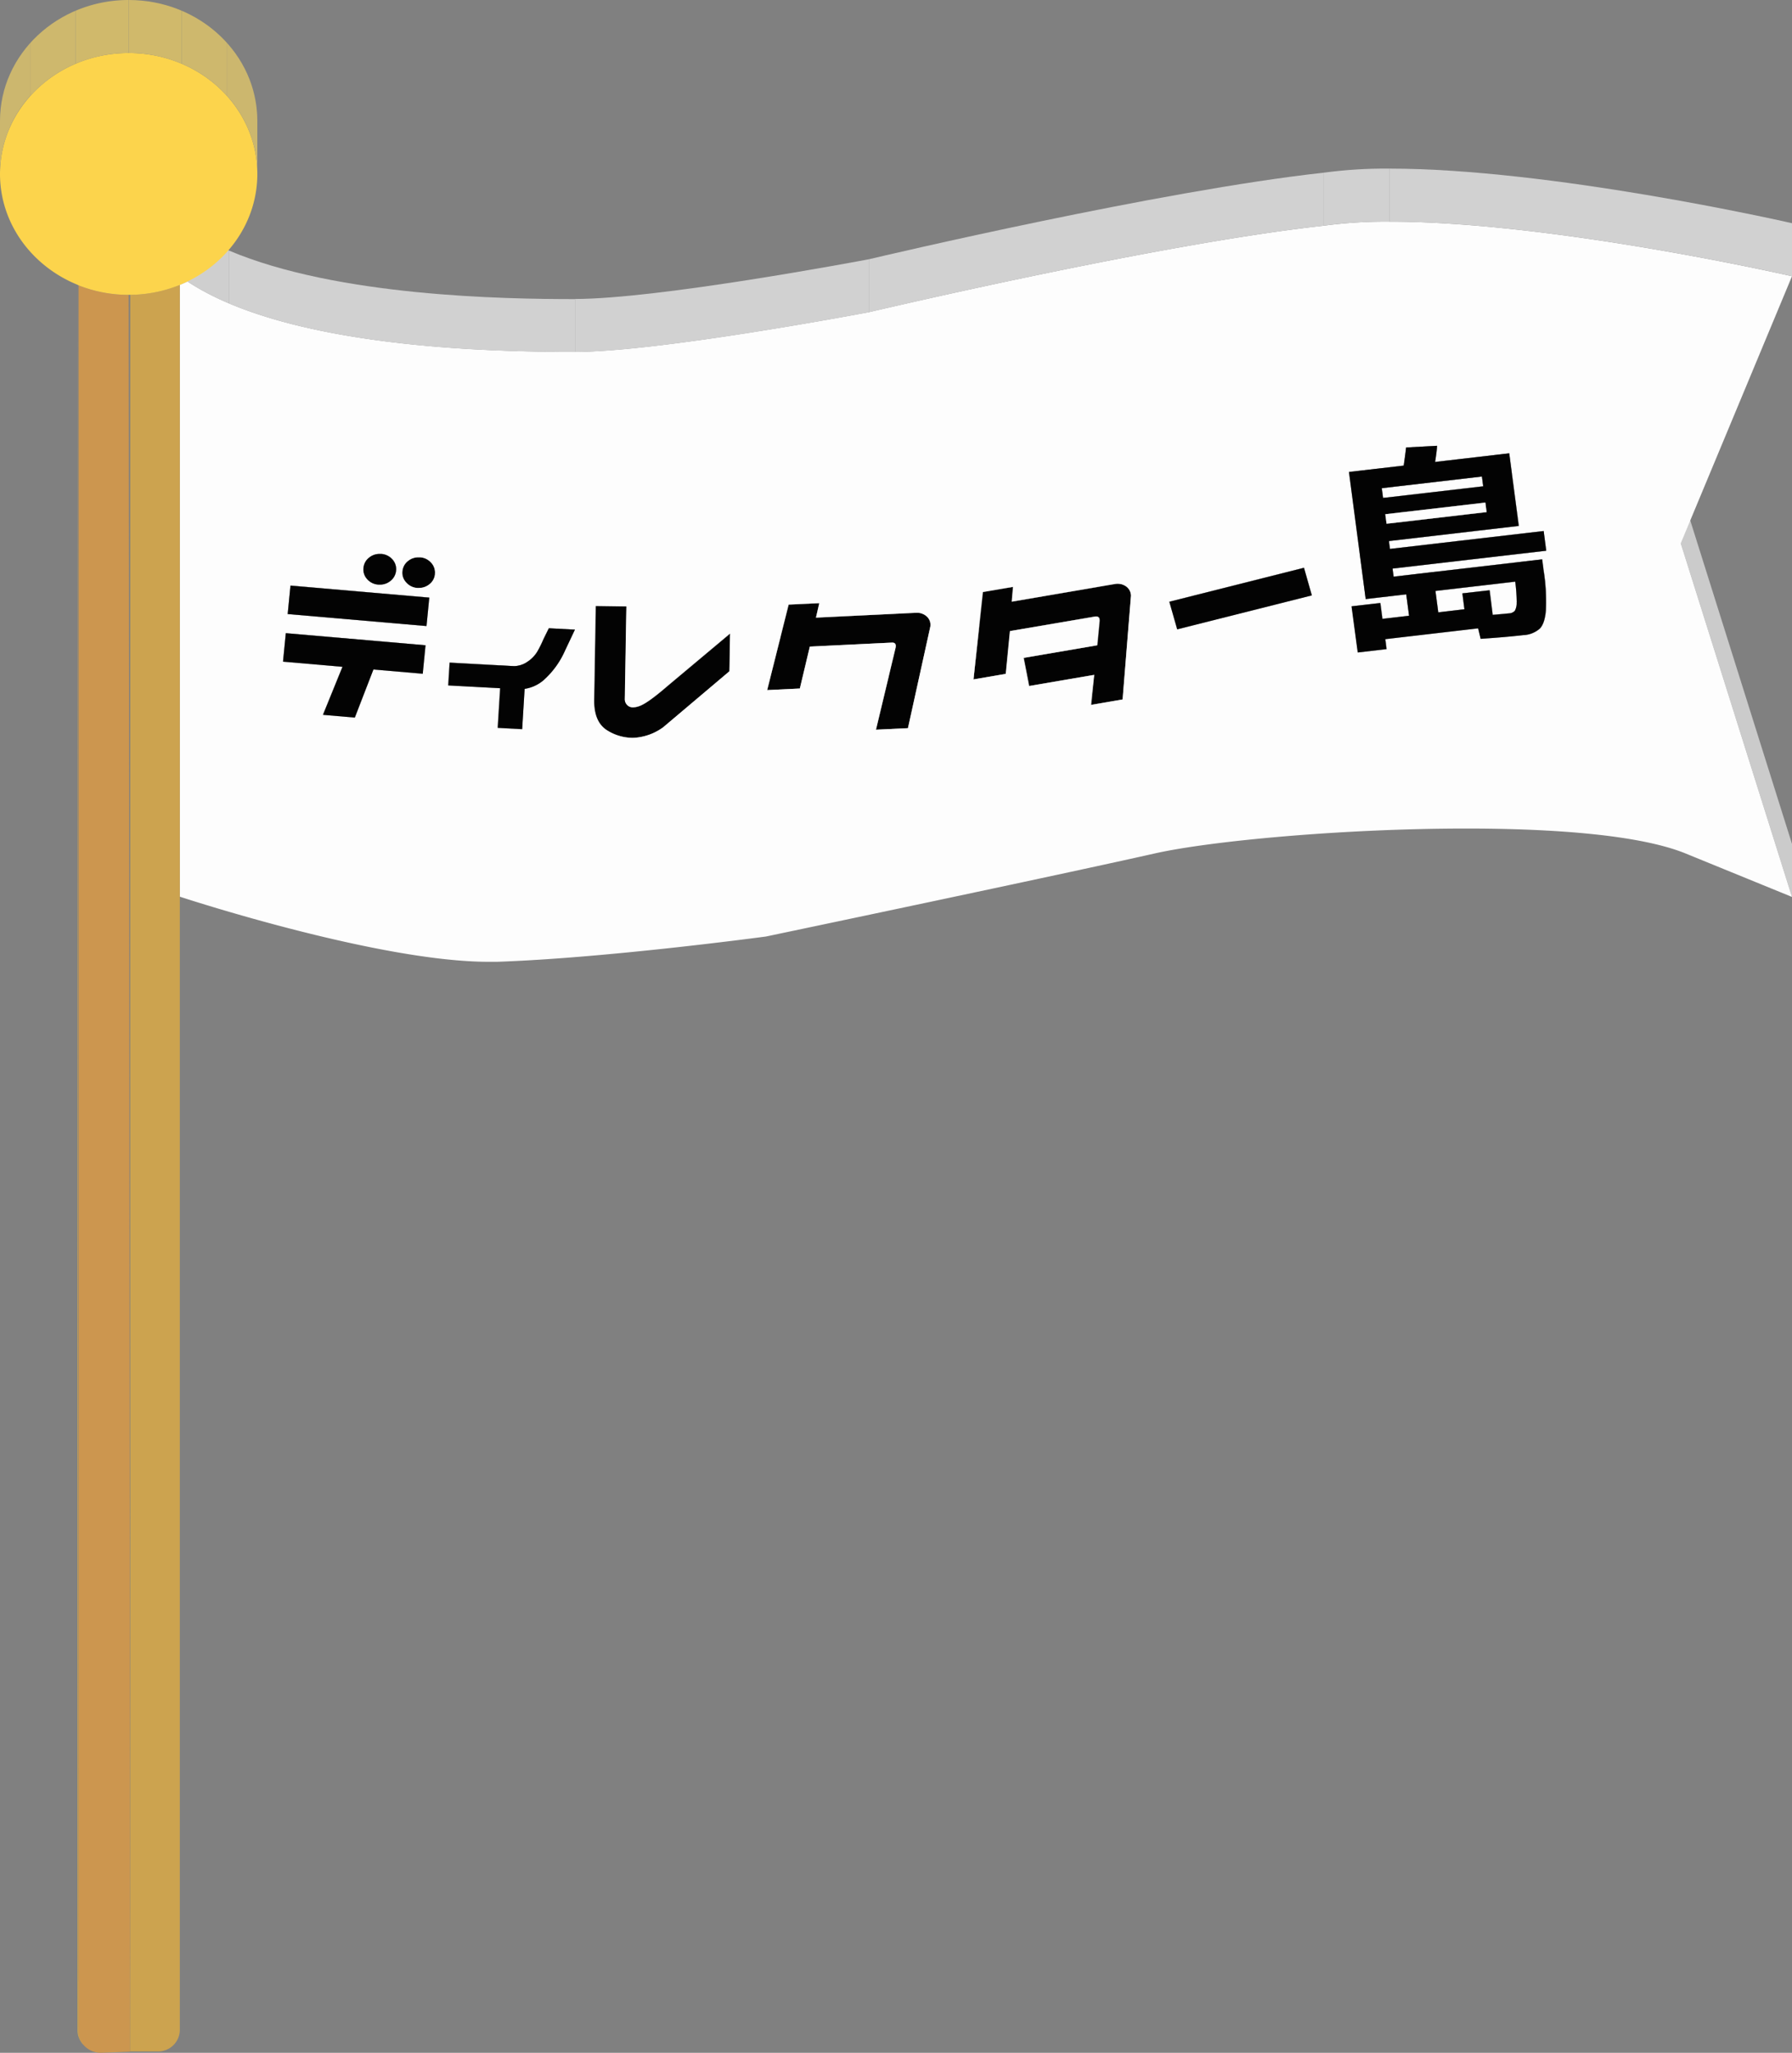 <svg xmlns="http://www.w3.org/2000/svg" xmlns:xlink="http://www.w3.org/1999/xlink" viewBox="0 0 578 662.09"><rect x="0" y="0" width="578" height="662.09" fill="#808080" stroke="none"/><defs><style>.cls-1{fill:none;}.cls-2{isolation:isolate;}.cls-3{clip-path:url(#clip-path);}.cls-4{fill:#b39d70;}.cls-5{fill:#d5d5d5;}.cls-6{clip-path:url(#clip-path-2);}.cls-7{fill:#cdcdcd;}.cls-8{fill:#cfcfcf;}.cls-9{fill:#d1d1d1;}.cls-10{clip-path:url(#clip-path-3);}.cls-11{fill:#484848;}.cls-12{clip-path:url(#clip-path-4);}.cls-13{fill:#454545;}.cls-14{clip-path:url(#clip-path-5);}.cls-15{fill:#cbcbcb;}.cls-16{fill:#4b4b4b;}.cls-17{clip-path:url(#clip-path-6);}.cls-18{fill:#424242;}.cls-19{fill:#ccc;}.cls-20{fill:#494949;}.cls-21{fill:#3c3c3c;}.cls-22{clip-path:url(#clip-path-7);}.cls-23{fill:#4a4a4a;}.cls-24{clip-path:url(#clip-path-8);}.cls-25{fill:#3d3d3d;}.cls-26{clip-path:url(#clip-path-9);}.cls-27{clip-path:url(#clip-path-10);}.cls-28{clip-path:url(#clip-path-11);}.cls-29{clip-path:url(#clip-path-12);}.cls-30{clip-path:url(#clip-path-13);}.cls-31{clip-path:url(#clip-path-14);}.cls-32{clip-path:url(#clip-path-15);}.cls-33{clip-path:url(#clip-path-16);}.cls-34{clip-path:url(#clip-path-17);}.cls-35{fill:#030303;}.cls-36{clip-path:url(#clip-path-18);}.cls-37{clip-path:url(#clip-path-19);}.cls-38{clip-path:url(#clip-path-20);}.cls-39{fill:#d4d4d4;}.cls-40{clip-path:url(#clip-path-21);}.cls-41{clip-path:url(#clip-path-22);}.cls-42{clip-path:url(#clip-path-23);}.cls-43{clip-path:url(#clip-path-24);}.cls-44{fill:#fdfdfd;}.cls-45{clip-path:url(#clip-path-25);}.cls-46{clip-path:url(#clip-path-26);}.cls-47{clip-path:url(#clip-path-27);}.cls-48{clip-path:url(#clip-path-28);}.cls-49{clip-path:url(#clip-path-29);}.cls-50{clip-path:url(#clip-path-30);}.cls-51{clip-path:url(#clip-path-31);}.cls-52{clip-path:url(#clip-path-32);}.cls-53{clip-path:url(#clip-path-33);}.cls-54{clip-path:url(#clip-path-34);}.cls-55{clip-path:url(#clip-path-35);}.cls-56{fill:#b29671;}.cls-57{fill:#cc964f;}.cls-58{clip-path:url(#clip-path-36);}.cls-59{fill:#b5966d;}.cls-60{clip-path:url(#clip-path-37);}.cls-61{fill:#b59d6d;}.cls-62{fill:#cca34f;}.cls-63{fill:#b29d71;}.cls-64{clip-path:url(#clip-path-38);}.cls-65{clip-path:url(#clip-path-39);}.cls-66{clip-path:url(#clip-path-40);}.cls-67{clip-path:url(#clip-path-41);}.cls-68{clip-path:url(#clip-path-42);}.cls-69{fill:#fcd44c;}.cls-70{clip-path:url(#clip-path-43);}.cls-71{fill:#d0b96b;}.cls-72{fill:#ceb86d;}.cls-73{fill:#ccb76e;}.cls-74{clip-path:url(#clip-path-44);}</style><clipPath id="clip-path" transform="translate(0 -12.15)"><path class="cls-1" d="M25.33,650.33a6.54,6.54,0,0,0,1.6,4.27v17.1a6.54,6.54,0,0,1-1.6-4.27v-17.1Z"/></clipPath><clipPath id="clip-path-2" transform="translate(0 -12.15)"><path class="cls-1" d="M205.61,232.92a17.73,17.73,0,0,0,8.4-3.34v17.1a17.63,17.63,0,0,1-8.4,3.34,13.38,13.38,0,0,1-1.67.11,15.52,15.52,0,0,1-7.67-2.18q-4.61-2.58-4.6-9.71v-17.1q0,7.13,4.6,9.71a15.52,15.52,0,0,0,7.67,2.18A13.38,13.38,0,0,0,205.61,232.92Z"/></clipPath><clipPath id="clip-path-3" transform="translate(0 -12.15)"><path class="cls-1" d="M191.67,238.24v-17.1c0-.12,0-.24,0-.37v17.1C191.68,238,191.67,238.12,191.67,238.24Z"/></clipPath><clipPath id="clip-path-4" transform="translate(0 -12.15)"><path class="cls-1" d="M201.58,237.74v-17.1a2.67,2.67,0,0,0,.84,1.87v17.1A2.67,2.67,0,0,1,201.58,237.74Z"/></clipPath><clipPath id="clip-path-5" transform="translate(0 -12.15)"><path class="cls-1" d="M201.58,237.74v0Z"/></clipPath><clipPath id="clip-path-6" transform="translate(0 -12.15)"><path class="cls-1" d="M202.42,239.61v-17.1a2.52,2.52,0,0,0,1.84.68,6.3,6.3,0,0,0,2-.41c1.77-.61,4.75-2.74,9-6.4v17.1c-4.23,3.66-7.21,5.79-9,6.41a6.53,6.53,0,0,1-2,.4A2.52,2.52,0,0,1,202.42,239.61Z"/></clipPath><clipPath id="clip-path-7" transform="translate(0 -12.15)"><path class="cls-1" d="M169.18,234.34v-17.1a12.16,12.16,0,0,0,6-2.71,27.65,27.65,0,0,0,6.87-9.28v17.1a27.65,27.65,0,0,1-6.87,9.28A12.16,12.16,0,0,1,169.18,234.34Z"/></clipPath><clipPath id="clip-path-8" transform="translate(0 -12.15)"><path class="cls-1" d="M288.94,203.39v17.1a3.36,3.36,0,0,1-.07.59V204A3.36,3.36,0,0,0,288.94,203.39Z"/></clipPath><clipPath id="clip-path-9" transform="translate(0 -12.15)"><path class="cls-1" d="M288.94,203.39v17.1c0-.72-.4-1.08-1.19-1.08v-17.1C288.54,202.31,288.94,202.67,288.94,203.39Z"/></clipPath><clipPath id="clip-path-10" transform="translate(0 -12.15)"><path class="cls-1" d="M165.81,227v-17.1a7.77,7.77,0,0,0,4.28-1.39,10.26,10.26,0,0,0,3.16-3.21,34.6,34.6,0,0,0,2-4v17.1a35.6,35.6,0,0,1-2,4,10.34,10.34,0,0,1-3.16,3.2A7.77,7.77,0,0,1,165.81,227Z"/></clipPath><clipPath id="clip-path-11" transform="translate(0 -12.15)"><path class="cls-1" d="M300.12,196.55v17.1a3.39,3.39,0,0,1,0,.55V197.1A3.48,3.48,0,0,0,300.12,196.55Z"/></clipPath><clipPath id="clip-path-12" transform="translate(0 -12.15)"><path class="cls-1" d="M354.63,195.15v17.1a2.18,2.18,0,0,1,0,.25V195.4A2.18,2.18,0,0,0,354.63,195.15Z"/></clipPath><clipPath id="clip-path-13" transform="translate(0 -12.15)"><path class="cls-1" d="M353.3,193.87V211h0v-17.1Z"/></clipPath><clipPath id="clip-path-14" transform="translate(0 -12.15)"><path class="cls-1" d="M353.54,193.86V211l-.24,0V193.87Z"/></clipPath><clipPath id="clip-path-15" transform="translate(0 -12.15)"><path class="cls-1" d="M353.54,193.86c.73,0,1.09.43,1.09,1.29v17.1c0-.86-.36-1.29-1.09-1.29h0v-17.1Z"/></clipPath><clipPath id="clip-path-16" transform="translate(0 -12.15)"><path class="cls-1" d="M300.12,196.55v17.1a3.73,3.73,0,0,0-1.24-2.7v-17.1A3.73,3.73,0,0,1,300.12,196.55Z"/></clipPath><clipPath id="clip-path-17" transform="translate(0 -12.15)"><path class="cls-1" d="M295.44,209.8V192.7h.27a4.6,4.6,0,0,1,3.17,1.15V211a4.6,4.6,0,0,0-3.17-1.15Z"/></clipPath><clipPath id="clip-path-18" transform="translate(0 -12.15)"><path class="cls-1" d="M498.7,189.54v17.1c0,.84,0,1.61-.09,2.29-.23,2.89-.89,4.89-2,6a8.57,8.57,0,0,1-5.25,2.07c-3.69.43-8.28.83-13.8,1.2V201.07c5.52-.36,10.11-.76,13.8-1.19a8.57,8.57,0,0,0,5.25-2.07c1.09-1.09,1.75-3.09,2-6C498.67,191.14,498.7,190.38,498.7,189.54Z"/></clipPath><clipPath id="clip-path-19" transform="translate(0 -12.15)"><path class="cls-1" d="M481.5,210.44v-17.1l5.26-.48a2.74,2.74,0,0,0,1.85-.8,5,5,0,0,0,.6-2.74v17.1a5,5,0,0,1-.6,2.74,2.74,2.74,0,0,1-1.85.8C486.27,210,484.52,210.18,481.5,210.44Z"/></clipPath><clipPath id="clip-path-20" transform="translate(0 -12.15)"><path class="cls-1" d="M489.21,188.92v0Z"/></clipPath><clipPath id="clip-path-21" transform="translate(0 -12.15)"><path class="cls-1" d="M363.16,201.24v-17.1a3.69,3.69,0,0,1,1.64,3.08v17.1A3.69,3.69,0,0,0,363.16,201.24Z"/></clipPath><clipPath id="clip-path-22" transform="translate(0 -12.15)"><path class="cls-1" d="M359.6,200.53V183.42a6.43,6.43,0,0,1,1-.08v17.1A5.36,5.36,0,0,0,359.6,200.53Z"/></clipPath><clipPath id="clip-path-23" transform="translate(0 -12.15)"><path class="cls-1" d="M360.56,200.44v-17.1a4.54,4.54,0,0,1,2.6.8v17.1A4.54,4.54,0,0,0,360.56,200.44Z"/></clipPath><clipPath id="clip-path-24" transform="translate(0 -12.15)"><path class="cls-1" d="M489.21,188.91V206a59.66,59.66,0,0,0-.48-6.26v-17.1A59.66,59.66,0,0,1,489.21,188.91Z"/></clipPath><clipPath id="clip-path-25" transform="translate(0 -12.15)"><path class="cls-1" d="M138.45,183.58a4.69,4.69,0,0,0,1.87-3.36v17.1a4.69,4.69,0,0,1-1.87,3.36,5.3,5.3,0,0,1-3.34,1.14,4.61,4.61,0,0,1-.52,0A5.16,5.16,0,0,1,131,200a4.56,4.56,0,0,1-1.22-3.11v-17.1a4.56,4.56,0,0,0,1.22,3.11,5.2,5.2,0,0,0,3.58,1.77,4.61,4.61,0,0,0,.52,0A5.3,5.3,0,0,0,138.45,183.58Z"/></clipPath><clipPath id="clip-path-26" transform="translate(0 -12.15)"><path class="cls-1" d="M140.32,180.22a4.67,4.67,0,0,0,0-.52v17.11a4.49,4.49,0,0,1,0,.51Z"/></clipPath><clipPath id="clip-path-27" transform="translate(0 -12.15)"><path class="cls-1" d="M498.7,189.54v17.1a85.15,85.15,0,0,0-.86-10.59V179A85,85,0,0,1,498.7,189.54Z"/></clipPath><clipPath id="clip-path-28" transform="translate(0 -12.15)"><path class="cls-1" d="M125.91,182.49a4.72,4.72,0,0,0,1.87-3.36v17.1a4.72,4.72,0,0,1-1.87,3.36,5.27,5.27,0,0,1-3.32,1.15l-.55,0a5.23,5.23,0,0,1-3.58-1.76,4.55,4.55,0,0,1-1.21-3.11v-17.1a4.55,4.55,0,0,0,1.21,3.11,5.23,5.23,0,0,0,3.58,1.76,5.15,5.15,0,0,0,.55,0A5.26,5.26,0,0,0,125.91,182.49Z"/></clipPath><clipPath id="clip-path-29" transform="translate(0 -12.15)"><path class="cls-1" d="M127.78,179.13c0-.18,0-.35,0-.52v17.1c0,.17,0,.34,0,.52v-17.1Z"/></clipPath><clipPath id="clip-path-30" transform="translate(0 -12.15)"><path class="cls-1" d="M140.35,179.7v17.11a4.6,4.6,0,0,0-1.22-3.12v-17.1A4.58,4.58,0,0,1,140.35,179.7Z"/></clipPath><clipPath id="clip-path-31" transform="translate(0 -12.15)"><path class="cls-1" d="M129.79,196.92v-17.1a4.36,4.36,0,0,1,0-.51,4.69,4.69,0,0,1,1.87-3.36,5.26,5.26,0,0,1,3.32-1.14l.54,0a5.14,5.14,0,0,1,3.58,1.76v17.1a5.14,5.14,0,0,0-3.58-1.76l-.54,0a5.26,5.26,0,0,0-3.32,1.14,4.69,4.69,0,0,0-1.87,3.36A4.36,4.36,0,0,0,129.79,196.92Z"/></clipPath><clipPath id="clip-path-32" transform="translate(0 -12.15)"><path class="cls-1" d="M117.25,195.84v-17.1c0-.17,0-.34,0-.52a4.7,4.7,0,0,1,1.88-3.36,5.22,5.22,0,0,1,3.31-1.14,5.15,5.15,0,0,1,.55,0,5.25,5.25,0,0,1,3.58,1.76,4.57,4.57,0,0,1,1.21,3.11v17.1a4.57,4.57,0,0,0-1.21-3.11,5.25,5.25,0,0,0-3.58-1.76l-.55,0a5.22,5.22,0,0,0-3.31,1.14,4.7,4.7,0,0,0-1.88,3.36C117.26,195.5,117.25,195.67,117.25,195.84Z"/></clipPath><clipPath id="clip-path-33" transform="translate(0 -12.15)"><path class="cls-1" d="M452.8,162.32V145.21c.31-2.11.57-4.05.78-5.84v17.1C453.37,158.26,453.11,160.2,452.8,162.32Z"/></clipPath><clipPath id="clip-path-34" transform="translate(0 -12.15)"><path class="cls-1" d="M462.9,161.14V144c.35-2.21.57-3.95.65-5.21v17.1C463.47,157.19,463.25,158.93,462.9,161.14Z"/></clipPath><clipPath id="clip-path-35" transform="translate(0 -12.15)"><path class="cls-1" d="M185.46,125.68v-17.1c26.77,0,91.38-12.17,94.79-12.81v17.1C276.84,113.51,212.23,125.68,185.46,125.68Z"/></clipPath><clipPath id="clip-path-36" transform="translate(0 -12.15)"><path class="cls-1" d="M25.33,104.17V87.07A43.65,43.65,0,0,0,41.5,90.14v17.1A43.65,43.65,0,0,1,25.33,104.17Z"/></clipPath><clipPath id="clip-path-37" transform="translate(0 -12.15)"><path class="cls-1" d="M42,107.24V90.14a43.59,43.59,0,0,0,16-3.2V104A43.59,43.59,0,0,1,42,107.24Z"/></clipPath><clipPath id="clip-path-38" transform="translate(0 -12.15)"><path class="cls-1" d="M60.45,85.85c32.59,21.62,98.9,22.73,125,22.73v17.1c-26.11,0-92.42-1.11-125-22.73Z"/></clipPath><clipPath id="clip-path-39" transform="translate(0 -12.15)"><path class="cls-1" d="M58,104V86.94c.83-.34,1.65-.71,2.45-1.09V103C59.65,103.34,58.83,103.7,58,104Z"/></clipPath><clipPath id="clip-path-40" transform="translate(0 -12.15)"><path class="cls-1" d="M280.25,112.87V95.77C284.93,94.67,374,73.66,427,67.84v17.1C374,90.76,284.93,111.77,280.25,112.87Z"/></clipPath><clipPath id="clip-path-41" transform="translate(0 -12.15)"><path class="cls-1" d="M427,84.94V67.84a148.8,148.8,0,0,1,21.14-1.31v17.1A148.8,148.8,0,0,0,427,84.94Z"/></clipPath><clipPath id="clip-path-42" transform="translate(0 -12.15)"><path class="cls-1" d="M448.12,83.63V66.53c51.73,0,126,16.73,129.88,17.61v17.1C574.09,100.36,499.85,83.63,448.12,83.63Z"/></clipPath><clipPath id="clip-path-43" transform="translate(0 -12.15)"><path class="cls-1" d="M41.5,29.25V12.15c22.92,0,41.5,17.45,41.5,39V68.25C83,46.71,64.42,29.25,41.5,29.25Z"/></clipPath><clipPath id="clip-path-44" transform="translate(0 -12.15)"><path class="cls-1" d="M0,68.25V51.14c0-21.54,18.58-39,41.5-39v17.1C18.58,29.25,0,46.71,0,68.25Z"/></clipPath></defs><g id="レイヤー_2" data-name="レイヤー 2"><g id="レイヤー_1-2" data-name="レイヤー 1"><g class="cls-2"><g class="cls-2"><g class="cls-3"><g class="cls-2"><path class="cls-4" d="M25.33,667.43v-17.1a6.54,6.54,0,0,0,1.6,4.27v17.1a6.54,6.54,0,0,1-1.6-4.27" transform="translate(0 -12.15)"/></g></g></g><polygon class="cls-5" points="282.54 235.36 282.54 218.25 292.85 217.76 292.85 234.86 282.54 235.36"/><polygon class="cls-5" points="160.49 234.76 160.49 217.66 168.38 218.08 168.38 235.18 160.49 234.76"/><polygon class="cls-5" points="104.17 230.56 104.17 213.46 114.45 214.35 114.45 231.45 104.17 230.56"/><g class="cls-2"><g class="cls-6"><g class="cls-2"><path class="cls-7" d="M191.67,238.24v-17.1c0,3.5.84,6.18,2.5,8v17.1c-1.66-1.86-2.5-4.53-2.5-8" transform="translate(0 -12.15)"/><path class="cls-8" d="M194.17,246.28v-17.1a8,8,0,0,0,2.1,1.67,18.58,18.58,0,0,0,1.9.94v17.1a18.58,18.58,0,0,1-1.9-.94,8,8,0,0,1-2.1-1.67" transform="translate(0 -12.15)"/><path class="cls-9" d="M198.17,248.89v-17.1a14.56,14.56,0,0,0,5.77,1.24,13.38,13.38,0,0,0,1.67-.11,17.93,17.93,0,0,0,4.79-1.28v17.1a17.56,17.56,0,0,1-4.79,1.28,13.38,13.38,0,0,1-1.67.11,14.56,14.56,0,0,1-5.77-1.24" transform="translate(0 -12.15)"/><path class="cls-8" d="M210.4,248.74v-17.1a18.55,18.55,0,0,0,3.61-2.06v17.1a18.05,18.05,0,0,1-3.61,2.06" transform="translate(0 -12.15)"/></g></g></g><g class="cls-2"><g class="cls-10"><g class="cls-2"><path class="cls-11" d="M191.67,238.24v-17.1c0-.12,0-.24,0-.37v17.1c0,.13,0,.25,0,.37" transform="translate(0 -12.15)"/></g></g></g><g class="cls-2"><g class="cls-12"><g class="cls-2"><path class="cls-11" d="M201.58,237.74v-17.1a2.61,2.61,0,0,0,.75,1.77v17.1a2.61,2.61,0,0,1-.75-1.77" transform="translate(0 -12.15)"/><path class="cls-13" d="M202.33,239.51v-17.1l.09.1v17.1l-.09-.1" transform="translate(0 -12.15)"/></g></g></g><polygon class="cls-5" points="351.95 227.32 351.95 210.22 362.11 208.48 362.11 225.58 351.95 227.32"/><g class="cls-2"><g class="cls-14"><g class="cls-2"><path class="cls-7" d="M201.58,237.74v0" transform="translate(0 -12.15)"/></g></g></g><polygon class="cls-15" points="168.38 235.18 168.38 218.08 169.17 205.09 169.17 222.19 168.38 235.18"/><polygon class="cls-5" points="247.44 222.58 247.44 205.48 257.98 204.97 257.98 222.07 247.44 222.58"/><polygon class="cls-16" points="160.49 234.76 160.49 217.66 161.27 204.87 161.27 221.97 160.49 234.76"/><polygon class="cls-9" points="214.01 234.53 214.01 217.43 235.35 199.38 235.35 216.48 214.01 234.53"/><g class="cls-2"><g class="cls-17"><g class="cls-2"><path class="cls-13" d="M202.42,239.61v-17.1a2.34,2.34,0,0,0,.69.47v17.1a2.17,2.17,0,0,1-.69-.47" transform="translate(0 -12.15)"/><path class="cls-18" d="M203.11,240.08V223a3,3,0,0,0,1.15.21,6.3,6.3,0,0,0,2-.41l.38-.14v17.1l-.38.15a6.53,6.53,0,0,1-2,.4,3,3,0,0,1-1.15-.21" transform="translate(0 -12.15)"/><path class="cls-13" d="M206.68,239.74v-17.1q2.7-1.15,8.6-6.26v17.1q-5.91,5.11-8.6,6.26" transform="translate(0 -12.15)"/></g></g></g><polygon class="cls-5" points="144.52 221.07 144.52 203.97 161.27 204.87 161.27 221.97 144.52 221.07"/><polygon class="cls-16" points="351.95 227.32 351.95 210.22 352.91 200.54 352.91 217.64 351.95 227.32"/><polygon class="cls-5" points="331.87 221.24 331.87 204.14 352.91 200.54 352.91 217.64 331.87 221.24"/><polygon class="cls-5" points="313.95 219.13 313.95 202.03 324.33 200.25 324.33 217.35 313.95 219.13"/><polygon class="cls-5" points="120.45 215.94 120.45 198.84 136.36 200.21 136.36 217.31 120.45 215.94"/><polygon class="cls-19" points="114.45 231.45 114.45 214.35 120.45 198.84 120.45 215.94 114.45 231.45"/><polygon class="cls-20" points="104.17 230.56 104.17 213.46 110.47 197.97 110.47 215.07 104.17 230.56"/><polygon class="cls-16" points="144.52 221.07 144.52 203.97 144.97 196.61 144.97 213.72 144.52 221.07"/><polygon class="cls-21" points="144.97 213.72 144.97 196.61 165.81 197.74 165.81 214.84 144.97 213.72"/><polygon class="cls-5" points="91.29 213.41 91.29 196.31 110.47 197.97 110.47 215.07 91.29 213.41"/><polygon class="cls-15" points="330.1 212.17 330.1 195.07 331.87 204.14 331.87 221.24 330.1 212.17"/><g class="cls-2"><g class="cls-22"><g class="cls-2"><path class="cls-9" d="M169.18,234.34v-17.1a10.62,10.62,0,0,0,2.85-.78v17.1a10.62,10.62,0,0,1-2.85.78" transform="translate(0 -12.15)"/><path class="cls-8" d="M172,233.56v-17.1a14,14,0,0,0,3.19-1.93,18.55,18.55,0,0,0,2.14-2.05v17.1a17.74,17.74,0,0,1-2.14,2,14,14,0,0,1-3.19,1.93" transform="translate(0 -12.15)"/><path class="cls-7" d="M177.36,229.58v-17.1a33.39,33.39,0,0,0,4.73-7.23v17.1a33.39,33.39,0,0,1-4.73,7.23" transform="translate(0 -12.15)"/></g></g></g><polygon class="cls-5" points="437.94 210.43 437.94 193.33 447.24 192.25 447.24 209.35 437.94 210.43"/><polygon class="cls-23" points="282.54 235.36 282.54 218.26 288.86 191.83 288.86 208.93 282.54 235.36"/><polygon class="cls-15" points="257.98 222.07 257.98 204.97 261.2 191.45 261.2 208.55 257.98 222.07"/><g class="cls-2"><g class="cls-24"><g class="cls-2"><path class="cls-11" d="M288.87,221.08V204a3.36,3.36,0,0,0,.07-.59v17.1a3.36,3.36,0,0,1-.07.59" transform="translate(0 -12.15)"/></g></g></g><polygon class="cls-15" points="136.36 217.31 136.36 200.21 137.26 191.02 137.26 208.12 136.36 217.31"/><polygon class="cls-25" points="330.1 212.17 330.1 195.07 353.89 191 353.89 208.1 330.1 212.17"/><g class="cls-2"><g class="cls-26"><g class="cls-2"><path class="cls-9" d="M287.75,219.41v-17.1a1.65,1.65,0,0,1,.63.11v17.1a1.65,1.65,0,0,0-.63-.11" transform="translate(0 -12.15)"/><path class="cls-8" d="M288.38,219.52v-17.1a.8.8,0,0,1,.32.22v17.1a.91.91,0,0,0-.32-.22" transform="translate(0 -12.15)"/><path class="cls-7" d="M288.7,219.74v-17.1a1.09,1.09,0,0,1,.24.75v17.1a1.09,1.09,0,0,0-.24-.75" transform="translate(0 -12.15)"/></g></g></g><polygon class="cls-5" points="261.2 208.55 261.2 191.45 287.75 190.16 287.75 207.26 261.2 208.55"/><g class="cls-2"><g class="cls-27"><g class="cls-2"><path class="cls-18" d="M165.81,227v-17.1a7.36,7.36,0,0,0,2.82-.6v17.1a7.36,7.36,0,0,1-2.82.6" transform="translate(0 -12.15)"/><path class="cls-13" d="M168.63,226.39v-17.1a9.07,9.07,0,0,0,1.46-.79,11.7,11.7,0,0,0,2.14-1.83v17.1a11.32,11.32,0,0,1-2.14,1.83,9.07,9.07,0,0,1-1.46.79" transform="translate(0 -12.15)"/><path class="cls-11" d="M172.23,223.77v-17.1a9.44,9.44,0,0,0,1-1.38,34.6,34.6,0,0,0,2-4v17.1a35.6,35.6,0,0,1-2,4,9.36,9.36,0,0,1-1,1.37" transform="translate(0 -12.15)"/></g></g></g><polygon class="cls-16" points="446.81 206.14 446.81 189.04 447.24 192.25 447.24 209.35 446.81 206.14"/><polygon class="cls-15" points="235.35 216.48 235.35 199.38 235.56 187.19 235.56 204.29 235.35 216.48"/><polygon class="cls-18" points="215.27 221.34 215.27 204.23 235.56 187.19 235.56 204.29 215.27 221.34"/><polygon class="cls-16" points="91.29 213.41 91.29 196.31 92.19 187.12 92.19 204.22 91.29 213.41"/><polygon class="cls-21" points="92.19 204.22 92.19 187.12 137.26 191.02 137.26 208.12 92.19 204.22"/><polygon class="cls-15" points="324.33 217.35 324.33 200.25 325.68 186.45 325.68 203.55 324.33 217.35"/><polygon class="cls-19" points="182.09 210.2 182.09 193.1 185.45 185.97 185.45 203.07 182.09 210.2"/><polygon class="cls-5" points="446.81 206.14 446.81 189.04 476.76 185.55 476.76 202.65 446.81 206.14"/><polygon class="cls-15" points="476.76 202.65 476.76 185.55 477.57 188.93 477.57 206.03 476.76 202.65"/><polygon class="cls-21" points="177.05 202.63 177.05 185.53 185.45 185.97 185.45 203.08 177.05 202.63"/><polygon class="cls-11" points="175.28 206.26 175.28 189.16 177.05 185.53 177.05 202.63 175.28 206.26"/><polygon class="cls-15" points="292.85 234.86 292.85 217.76 300.08 184.95 300.08 202.05 292.85 234.86"/><g class="cls-2"><g class="cls-28"><g class="cls-2"><path class="cls-7" d="M300.08,214.2V197.1a3.48,3.48,0,0,0,0-.55v17.1a3.39,3.39,0,0,1,0,.55" transform="translate(0 -12.15)"/></g></g></g><polygon class="cls-16" points="353.89 208.1 353.89 191 354.62 183.25 354.62 200.35 353.89 208.1"/><g class="cls-2"><g class="cls-29"><g class="cls-2"><path class="cls-11" d="M354.62,212.5V195.4a2.18,2.18,0,0,0,0-.25v17.1a2.18,2.18,0,0,1,0,.25" transform="translate(0 -12.15)"/></g></g></g><polygon class="cls-5" points="325.68 203.55 325.68 186.45 353.28 181.73 353.28 198.83 325.68 203.55"/><g class="cls-2"><g class="cls-30"><g class="cls-2"><path class="cls-9" d="M353.28,211v-17.1l.26,0a1.28,1.28,0,0,1,.5.09v17.1a1.28,1.28,0,0,0-.5-.09l-.26,0" transform="translate(0 -12.15)"/></g></g></g><g class="cls-2"><g class="cls-31"><g class="cls-2"><path class="cls-9" d="M353.28,211v-17.1l.26,0a1.28,1.28,0,0,1,.5.09v17.1a1.28,1.28,0,0,0-.5-.09l-.26,0" transform="translate(0 -12.15)"/></g></g></g><g class="cls-2"><g class="cls-32"><g class="cls-2"><path class="cls-9" d="M353.28,211v-17.1l.26,0a1.28,1.28,0,0,1,.5.09v17.1a1.28,1.28,0,0,0-.5-.09l-.26,0" transform="translate(0 -12.15)"/><path class="cls-8" d="M354,211.05V194a.81.81,0,0,1,.3.21v17.11a.73.73,0,0,0-.3-.22" transform="translate(0 -12.15)"/><path class="cls-7" d="M354.34,211.27V194.16a1.48,1.48,0,0,1,.29,1v17.1a1.43,1.43,0,0,0-.29-1" transform="translate(0 -12.15)"/></g></g></g><g class="cls-2"><g class="cls-33"><g class="cls-2"><path class="cls-13" d="M298.88,211v-17.1l.24.25v17.1l-.24-.25" transform="translate(0 -12.15)"/><path class="cls-11" d="M299.12,211.2V194.1a3.61,3.61,0,0,1,1,2.45v17.1a3.61,3.61,0,0,0-1-2.45" transform="translate(0 -12.15)"/></g></g></g><polygon class="cls-21" points="445.95 199.58 445.95 182.48 454.53 181.48 454.53 198.59 445.95 199.58"/><polygon class="cls-5" points="92.79 198.06 92.79 180.96 137.57 184.83 137.57 201.93 92.79 198.06"/><polygon class="cls-21" points="263.18 199.21 263.18 182.11 295.43 180.55 295.43 197.65 263.18 199.21"/><g class="cls-2"><g class="cls-34"><g class="cls-2"><path class="cls-18" d="M295.44,209.8V192.7h.27a4.86,4.86,0,0,1,1.94.37v17.1a4.86,4.86,0,0,0-1.94-.37h-.27" transform="translate(0 -12.15)"/><path class="cls-13" d="M297.65,210.17v-17.1a4.73,4.73,0,0,1,1.23.78V211a4.73,4.73,0,0,0-1.23-.78" transform="translate(0 -12.15)"/></g></g></g><polygon class="cls-21" points="463.9 197.49 463.9 180.39 472.34 179.41 472.34 196.51 463.9 197.49"/><polygon class="cls-15" points="201.57 225.53 201.57 208.43 202.09 178.49 202.09 195.59 201.57 225.53"/><polygon class="cls-15" points="435.97 195.54 435.97 178.44 437.94 193.33 437.94 210.43 435.97 195.54"/><polygon class="cls-16" points="191.67 225.72 191.67 208.62 192.2 178.35 192.2 195.45 191.67 225.72"/><polygon class="cls-21" points="192.2 195.45 192.2 178.35 202.09 178.49 202.09 195.59 192.2 195.45"/><path class="cls-35" d="M192.21,207.6l9.88.14-.51,29.94a2.68,2.68,0,0,0,.84,1.93,2.52,2.52,0,0,0,1.84.68,6.53,6.53,0,0,0,2-.4c1.77-.62,4.75-2.75,9-6.41l20.28-17-.21,12.19L214,246.68a17.83,17.83,0,0,1-8.41,3.35,13.37,13.37,0,0,1-1.67.1,15.52,15.52,0,0,1-7.67-2.18q-4.71-2.64-4.59-10.08Z" transform="translate(0 -12.15)"/><polygon class="cls-23" points="247.44 222.58 247.44 205.48 254.37 177.91 254.37 195.02 247.44 222.58"/><polygon class="cls-15" points="263.18 199.21 263.18 182.11 264.25 177.44 264.25 194.54 263.18 199.21"/><path class="cls-35" d="M264.25,206.69l-1.07,4.67,32.26-1.56h.27a4.6,4.6,0,0,1,3.17,1.15,3.64,3.64,0,0,1,1.2,3.25L292.86,247l-10.32.5,6.33-26.43c.23-1.11-.14-1.67-1.12-1.67L261.2,220.7,258,234.22l-10.54.51,6.93-27.57Z" transform="translate(0 -12.15)"/><polygon class="cls-21" points="254.37 195.02 254.37 177.91 264.25 177.44 264.25 194.54 254.37 195.02"/><g class="cls-2"><g class="cls-36"><g class="cls-2"><path class="cls-9" d="M477.58,218.18V201.07c5.52-.36,10.11-.76,13.8-1.19a12.12,12.12,0,0,0,3.33-.81v17.1a12.12,12.12,0,0,1-3.33.81c-3.69.43-8.28.83-13.8,1.2" transform="translate(0 -12.15)"/><path class="cls-8" d="M494.71,216.17v-17.1a5.72,5.72,0,0,0,1.92-1.26l.15-.15v17.1l-.15.15a5.72,5.72,0,0,1-1.92,1.26" transform="translate(0 -12.15)"/><path class="cls-7" d="M496.78,214.76v-17.1c1-1.12,1.61-3.07,1.83-5.83.06-.69.09-1.45.09-2.29v17.1c0,.84,0,1.61-.09,2.29-.22,2.76-.83,4.71-1.83,5.83" transform="translate(0 -12.15)"/></g></g></g><polygon class="cls-16" points="445.27 194.46 445.27 177.36 445.95 182.48 445.95 199.58 445.27 194.46"/><polygon class="cls-21" points="435.97 195.54 435.97 178.44 445.27 177.36 445.27 194.46 435.97 195.54"/><g class="cls-2"><g class="cls-37"><g class="cls-2"><path class="cls-18" d="M481.5,210.44v-17.1l5.26-.48a4.26,4.26,0,0,0,1.09-.26v17.1a4.26,4.26,0,0,1-1.09.26c-.49,0-2.24.22-5.26.48" transform="translate(0 -12.15)"/><path class="cls-13" d="M487.85,209.7V192.6a2.13,2.13,0,0,0,.72-.49v17.1a2.13,2.13,0,0,1-.72.49" transform="translate(0 -12.15)"/><path class="cls-11" d="M488.57,209.21v-17.1a.1.1,0,0,1,0-.05,5,5,0,0,0,.6-2.74v17.1a5,5,0,0,1-.6,2.74l0,.05" transform="translate(0 -12.15)"/></g></g></g><polygon class="cls-15" points="377.16 194.09 377.16 176.98 379.7 185.89 379.7 202.99 377.16 194.09"/><g class="cls-2"><g class="cls-38"><g class="cls-2"><path class="cls-11" d="M489.21,206.42v0" transform="translate(0 -12.15)"/></g></g></g><polygon class="cls-15" points="137.57 201.93 137.57 184.83 138.47 175.65 138.47 192.75 137.57 201.93"/><polygon class="cls-15" points="362.11 225.58 362.11 208.48 364.8 175.07 364.8 192.17 362.11 225.58"/><polygon class="cls-39" points="379.7 202.99 379.7 185.89 423.13 174.94 423.13 192.04 379.7 202.99"/><polygon class="cls-5" points="440.53 193.21 440.53 176.1 453.62 174.58 453.62 191.68 440.53 193.21"/><polygon class="cls-15" points="453.62 191.68 453.62 174.58 454.53 181.48 454.53 198.58 453.62 191.68"/><polygon class="cls-15" points="471.66 191.39 471.66 174.29 472.34 179.41 472.34 196.51 471.66 191.39"/><polygon class="cls-16" points="313.96 219.13 313.96 202.03 317.06 173.86 317.06 190.97 313.96 219.13"/><polygon class="cls-16" points="463 190.59 463 173.49 463.9 180.39 463.9 197.49 463 190.59"/><polygon class="cls-16" points="480.46 190.36 480.46 173.26 481.5 181.19 481.5 198.29 480.46 190.36"/><polygon class="cls-21" points="471.66 191.39 471.66 174.29 480.46 173.26 480.46 190.36 471.66 191.39"/><polygon class="cls-25" points="326.38 194.06 326.38 176.96 359.6 171.28 359.6 188.38 326.38 194.06"/><polygon class="cls-15" points="326.38 194.06 326.38 176.96 326.79 172.2 326.79 189.3 326.38 194.06"/><polygon class="cls-25" points="317.06 190.97 317.06 173.86 326.79 172.2 326.79 189.3 317.06 190.97"/><g class="cls-2"><g class="cls-40"><g class="cls-2"><path class="cls-13" d="M363.16,201.24v-17.1a5,5,0,0,1,.71.65v17.1a5,5,0,0,0-.71-.65" transform="translate(0 -12.15)"/><path class="cls-11" d="M363.87,201.89v-17.1a3.46,3.46,0,0,1,.93,2.43v17.1a3.46,3.46,0,0,0-.93-2.43" transform="translate(0 -12.15)"/></g></g></g><polygon class="cls-21" points="93.69 188.88 93.69 171.78 138.47 175.65 138.47 192.75 93.69 188.88"/><polygon class="cls-16" points="92.79 198.06 92.79 180.96 93.69 171.78 93.69 188.88 92.79 198.06"/><g class="cls-2"><g class="cls-41"><g class="cls-2"><path class="cls-18" d="M359.6,200.53V183.42a6.43,6.43,0,0,1,1-.08v17.1a5.36,5.36,0,0,0-1,.09" transform="translate(0 -12.15)"/></g></g></g><path class="cls-35" d="M360.56,200.44a4.54,4.54,0,0,1,2.6.8,3.69,3.69,0,0,1,1.64,3.08l-2.69,33.41L352,239.47l1-9.68-21,3.6-1.76-9.07,23.78-4.07.73-7.75c.08-1-.29-1.54-1.08-1.54l-.26,0-27.59,4.72-1.35,13.8L314,231.28l3.11-28.17,9.72-1.66-.41,4.76,33.22-5.68A5.36,5.36,0,0,1,360.56,200.44Z" transform="translate(0 -12.15)"/><g class="cls-2"><g class="cls-42"><g class="cls-2"><path class="cls-18" d="M360.56,200.44v-17.1a4.51,4.51,0,0,1,1.79.36v17.1a4.51,4.51,0,0,0-1.79-.36" transform="translate(0 -12.15)"/><path class="cls-13" d="M362.35,200.8V183.7a4.56,4.56,0,0,1,.81.44v17.1a5.31,5.31,0,0,0-.81-.44" transform="translate(0 -12.15)"/></g></g></g><g class="cls-2"><g class="cls-43"><g class="cls-2"><path class="cls-7" d="M488.73,199.75v-17.1a59.66,59.66,0,0,1,.48,6.26V206a59.66,59.66,0,0,0-.48-6.26" transform="translate(0 -12.15)"/></g></g></g><polygon class="cls-5" points="463 190.59 463 173.49 488.73 170.5 488.73 187.6 463 190.59"/><path class="cls-44" d="M472.34,208.66l-8.43,1-.91-6.9,25.73-3a55.24,55.24,0,0,1,.48,6.67,5,5,0,0,1-.6,2.74,2.76,2.76,0,0,1-1.85.8l-5.26.48-1-7.93-8.79,1Z" transform="translate(0 -12.15)"/><g class="cls-2"><g class="cls-45"><g class="cls-2"><path class="cls-7" d="M129.79,196.92v-17.1a4.56,4.56,0,0,0,1.22,3.11l0,0v17.1l0,0a4.56,4.56,0,0,1-1.22-3.11" transform="translate(0 -12.15)"/><path class="cls-8" d="M131,200.06V183a5.1,5.1,0,0,0,1.83,1.32v17.1a5.1,5.1,0,0,1-1.83-1.32" transform="translate(0 -12.15)"/><path class="cls-9" d="M132.86,201.38v-17.1a5.42,5.42,0,0,0,1.73.42,4.61,4.61,0,0,0,.52,0,5.38,5.38,0,0,0,2.12-.42v17.1a5.38,5.38,0,0,1-2.12.42,4.61,4.61,0,0,1-.52,0,5.42,5.42,0,0,1-1.73-.42" transform="translate(0 -12.15)"/><path class="cls-8" d="M137.23,201.4V184.3a5.66,5.66,0,0,0,1.22-.72,6.26,6.26,0,0,0,.7-.65V200a6.26,6.26,0,0,1-.7.65,5.66,5.66,0,0,1-1.22.72" transform="translate(0 -12.15)"/><path class="cls-7" d="M139.15,200v-17.1a4.61,4.61,0,0,0,1.17-2.71v17.1a4.61,4.61,0,0,1-1.17,2.71" transform="translate(0 -12.15)"/></g></g></g><g class="cls-2"><g class="cls-46"><g class="cls-2"><path class="cls-7" d="M140.32,197.32v-17.1a4.67,4.67,0,0,0,0-.52v17.11a4.49,4.49,0,0,1,0,.51" transform="translate(0 -12.15)"/></g></g></g><g class="cls-2"><g class="cls-47"><g class="cls-2"><path class="cls-11" d="M497.84,196.05V179a85,85,0,0,1,.86,10.59v17.1a85.15,85.15,0,0,0-.86-10.59" transform="translate(0 -12.15)"/></g></g></g><g class="cls-2"><g class="cls-48"><g class="cls-2"><path class="cls-7" d="M117.25,195.84v-17.1a4.55,4.55,0,0,0,1.21,3.11l0,0V199l0,0a4.55,4.55,0,0,1-1.21-3.11" transform="translate(0 -12.15)"/><path class="cls-8" d="M118.49,199v-17.1a5,5,0,0,0,1.81,1.31v17.1a5,5,0,0,1-1.81-1.31" transform="translate(0 -12.15)"/><path class="cls-9" d="M120.3,200.29v-17.1a5.69,5.69,0,0,0,1.74.42,5.85,5.85,0,0,0,2.64-.39v17.1a5.2,5.2,0,0,1-2.09.42l-.55,0a5.42,5.42,0,0,1-1.74-.42" transform="translate(0 -12.15)"/><path class="cls-8" d="M124.68,200.32v-17.1a5.18,5.18,0,0,0,1.23-.73,5.35,5.35,0,0,0,.69-.65V199a5.28,5.28,0,0,1-.69.64,5.18,5.18,0,0,1-1.23.73" transform="translate(0 -12.15)"/><path class="cls-7" d="M126.6,199V181.84a4.65,4.65,0,0,0,1.18-2.71c0-.18,0-.35,0-.52v17.1c0,.17,0,.34,0,.52A4.71,4.71,0,0,1,126.6,199" transform="translate(0 -12.15)"/></g></g></g><g class="cls-2"><g class="cls-49"><g class="cls-2"><path class="cls-7" d="M126.6,199V181.84a4.65,4.65,0,0,0,1.18-2.71c0-.18,0-.35,0-.52v17.1c0,.17,0,.34,0,.52A4.71,4.71,0,0,1,126.6,199" transform="translate(0 -12.15)"/></g></g></g><polygon class="cls-16" points="449.14 183.4 449.14 166.29 449.48 168.89 449.48 185.99 449.14 183.4"/><polygon class="cls-23" points="420.6 183.13 420.6 166.03 423.13 174.94 423.13 192.04 420.6 183.13"/><polygon class="cls-25" points="377.16 194.09 377.16 176.99 420.6 166.03 420.6 183.13 377.16 194.09"/><g class="cls-2"><g class="cls-50"><g class="cls-2"><path class="cls-11" d="M139.13,193.69v-17.1a4.58,4.58,0,0,1,1.22,3.11v17.11a4.6,4.6,0,0,0-1.22-3.12" transform="translate(0 -12.15)"/></g></g></g><polygon class="cls-16" points="497.38 180.42 497.38 163.32 497.83 166.8 497.83 183.9 497.38 180.42"/><polygon class="cls-21" points="449.48 185.99 449.48 168.89 497.38 163.32 497.38 180.42 449.48 185.99"/><path class="cls-35" d="M139.13,193.69a4.57,4.57,0,0,1,1.19,3.63,4.69,4.69,0,0,1-1.87,3.36,5.3,5.3,0,0,1-3.34,1.14,4.61,4.61,0,0,1-.52,0A5.16,5.16,0,0,1,131,200a4.53,4.53,0,0,1-1.19-3.62,4.69,4.69,0,0,1,1.87-3.36,5.26,5.26,0,0,1,3.32-1.14l.54,0A5.14,5.14,0,0,1,139.13,193.69Z" transform="translate(0 -12.15)"/><g class="cls-2"><g class="cls-51"><g class="cls-2"><path class="cls-11" d="M129.79,196.92v-17.1a4.36,4.36,0,0,1,0-.51A4.61,4.61,0,0,1,131,176.6v17.1a4.61,4.61,0,0,0-1.17,2.71,4.36,4.36,0,0,0,0,.51" transform="translate(0 -12.15)"/><path class="cls-13" d="M131,193.7V176.6a5.44,5.44,0,0,1,.7-.65,5.71,5.71,0,0,1,1.22-.73v17.1a6.16,6.16,0,0,0-1.22.73,5.44,5.44,0,0,0-.7.65" transform="translate(0 -12.15)"/><path class="cls-18" d="M132.91,192.32v-17.1a5.42,5.42,0,0,1,2.1-.41l.54,0a5.42,5.42,0,0,1,1.74.42v17.1a5.42,5.42,0,0,0-1.74-.42l-.54,0a5.42,5.42,0,0,0-2.1.41" transform="translate(0 -12.15)"/><path class="cls-13" d="M137.29,192.35v-17.1a5.07,5.07,0,0,1,1.82,1.31v17.1a5.07,5.07,0,0,0-1.82-1.31" transform="translate(0 -12.15)"/><path class="cls-11" d="M139.11,193.66v-17.1l0,0v17.1l0,0" transform="translate(0 -12.15)"/></g></g></g><g class="cls-2"><g class="cls-52"><g class="cls-2"><path class="cls-11" d="M117.25,195.84v-17.1c0-.17,0-.34,0-.52a4.65,4.65,0,0,1,1.18-2.71v17.1a4.68,4.68,0,0,0-1.18,2.71c0,.18,0,.35,0,.52" transform="translate(0 -12.15)"/><path class="cls-13" d="M118.45,192.61v-17.1a4.85,4.85,0,0,1,.7-.65,5.26,5.26,0,0,1,1.22-.73v17.1a5.26,5.26,0,0,0-1.22.73,4.85,4.85,0,0,0-.7.65" transform="translate(0 -12.15)"/><path class="cls-18" d="M120.37,191.23v-17.1a5.85,5.85,0,0,1,2.64-.39,5.7,5.7,0,0,1,1.73.42v17.1a6,6,0,0,0-1.73-.42l-.55,0a5.37,5.37,0,0,0-2.09.41" transform="translate(0 -12.15)"/><path class="cls-13" d="M124.74,191.26v-17.1a5.2,5.2,0,0,1,1.84,1.33v17.1a5.2,5.2,0,0,0-1.84-1.33" transform="translate(0 -12.15)"/><path class="cls-11" d="M126.58,192.59v-17.1h0a4.57,4.57,0,0,1,1.21,3.11v17.1a4.57,4.57,0,0,0-1.21-3.11h0" transform="translate(0 -12.15)"/></g></g></g><polygon class="cls-5" points="449.13 183.4 449.13 166.29 498.71 160.53 498.71 177.63 449.13 183.4"/><polygon class="cls-15" points="542.12 175.22 542.12 158.12 578 272.19 578 289.29 542.12 175.22"/><polygon class="cls-16" points="447.97 174.51 447.97 157.41 448.3 159.94 448.3 177.04 447.97 174.51"/><polygon class="cls-16" points="497.87 171.28 497.87 154.18 498.71 160.53 498.71 177.63 497.87 171.28"/><polygon class="cls-21" points="448.3 177.04 448.3 159.94 497.87 154.18 497.87 171.28 448.3 177.04"/><polygon class="cls-5" points="447.96 174.51 447.96 157.41 489.9 152.53 489.9 169.63 447.96 174.51"/><polygon class="cls-16" points="446.81 165.85 446.81 148.75 447.22 151.82 447.22 168.92 446.81 165.85"/><polygon class="cls-21" points="447.22 168.92 447.22 151.82 479.49 148.06 479.49 165.16 447.22 168.92"/><polygon class="cls-15" points="479.09 162.09 479.09 144.99 479.49 148.06 479.49 165.16 479.09 162.09"/><polygon class="cls-5" points="446.81 165.85 446.81 148.75 479.09 144.99 479.09 162.09 446.81 165.85"/><polygon class="cls-16" points="445.71 157.44 445.71 140.34 446.12 143.49 446.12 160.59 445.71 157.44"/><polygon class="cls-21" points="446.12 160.59 446.12 143.49 478.39 139.73 478.39 156.83 446.12 160.59"/><polygon class="cls-44" points="477.98 153.69 478.39 156.83 446.12 160.59 445.71 157.44 477.98 153.69"/><polygon class="cls-5" points="445.71 157.44 445.71 140.34 477.98 136.58 477.98 153.69 445.71 157.44"/><polygon class="cls-15" points="477.98 153.69 477.98 136.58 478.39 139.73 478.39 156.83 477.98 153.69"/><polygon class="cls-15" points="435.13 152.22 435.13 135.12 440.53 176.1 440.53 193.21 435.13 152.22"/><polygon class="cls-21" points="435.13 152.22 435.13 135.12 452.8 133.07 452.8 150.17 435.13 152.22"/><polygon class="cls-21" points="462.9 148.99 462.9 131.89 486.81 129.11 486.81 146.21 462.9 148.99"/><polygon class="cls-16" points="486.81 146.21 486.81 129.11 489.9 152.53 489.9 169.64 486.81 146.21"/><g class="cls-2"><g class="cls-53"><g class="cls-2"><path class="cls-11" d="M452.8,162.32V145.21c.31-2.11.57-4.05.78-5.84v17.1c-.21,1.79-.47,3.73-.78,5.85" transform="translate(0 -12.15)"/></g></g></g><g class="cls-2"><g class="cls-54"><g class="cls-2"><path class="cls-7" d="M462.9,161.14V144c.35-2.21.57-3.95.65-5.21v17.1c-.08,1.26-.3,3-.65,5.21" transform="translate(0 -12.15)"/></g></g></g><polygon class="cls-21" points="453.57 144.32 453.57 127.22 463.55 126.68 463.55 143.78 453.57 144.32"/><path class="cls-44" d="M578,101.24l-35.88,86.13L578,301.44l-34.28-14c-14.48-5.91-41.78-8.06-70.82-8.06-39.68,0-82.61,4-100.55,8.06-31.06,7-120.59,25.78-125.31,26.77-2.62.35-52.48,7-86.75,8.15-.89,0-1.79,0-2.71,0-35,0-96.35-19.94-99.58-21V104c.83-.34,1.65-.7,2.45-1.09,32.59,21.62,98.9,22.73,125,22.73,26.77,0,91.38-12.17,94.79-12.81C284.93,111.77,374,90.76,427,84.94a148.8,148.8,0,0,1,21.14-1.31C499.85,83.63,574.09,100.36,578,101.24Zm-128.52,96.9-.34-2.6,49.57-5.76-.84-6.36-49.57,5.77-.33-2.53,41.93-4.88-3.09-23.42-23.91,2.78c.35-2.21.57-3.95.65-5.21l-10,.54c-.21,1.79-.47,3.73-.78,5.85l-17.66,2.05,5.4,41,13.08-1.52.91,6.9-8.58,1-.67-5.12L436,207.69l2,14.89,9.3-1.08-.42-3.21,29.95-3.49.81,3.38c5.52-.37,10.11-.77,13.8-1.2a8.57,8.57,0,0,0,5.25-2.07c1.09-1.09,1.75-3.09,2-6a65.85,65.85,0,0,0-.77-12.88l-.46-3.48-47.9,5.57M300.08,214.2a3.64,3.64,0,0,0-1.2-3.25,4.6,4.6,0,0,0-3.17-1.15h-.27l-32.26,1.56,1.07-4.67-9.88.47-6.93,27.57,10.54-.51,3.22-13.52,26.55-1.29c1,0,1.35.56,1.12,1.67l-6.33,26.42,10.31-.49,7.23-32.81m62,23.53,2.69-33.41a3.69,3.69,0,0,0-1.64-3.08,4.54,4.54,0,0,0-2.6-.8,6.43,6.43,0,0,0-1,.08l-33.22,5.69.41-4.76-9.73,1.66L314,231.28l10.38-1.78,1.35-13.8L353.28,211l.26,0c.79,0,1.16.51,1.08,1.54l-.73,7.75-23.78,4.07,1.76,9.07,21-3.6-1,9.68,10.15-1.74m-126.76-9.1.21-12.19-20.28,17c-4.23,3.66-7.21,5.79-9,6.4a6.3,6.3,0,0,1-2,.41,2.52,2.52,0,0,1-1.84-.68,2.68,2.68,0,0,1-.84-1.93l.51-29.94-9.88-.14-.53,30.27q-.12,7.44,4.59,10.08a15.52,15.52,0,0,0,7.67,2.18,13.38,13.38,0,0,0,1.67-.11,17.63,17.63,0,0,0,8.4-3.34l21.34-18.05m-53.26-6.28,3.37-7.13-8.41-.44-1.76,3.62a34,34,0,0,1-2,4,10.19,10.19,0,0,1-3.15,3.2,7.77,7.77,0,0,1-4.28,1.39L145,225.86l-.45,7.36,16.75.9-.79,12.78,7.9.43.79-13a12.16,12.16,0,0,0,6-2.71,27.65,27.65,0,0,0,6.87-9.28m-45.73,7.11.9-9.19-45.07-3.9-.9,9.19,19.18,1.66-6.3,15.49,10.29.89,6-15.51,15.9,1.37m243.35-14.32,43.43-10.95-2.54-8.91-43.43,10.95,2.54,8.91m-242.13-1.06.9-9.18L93.69,201l-.9,9.19,44.79,3.87m-20.31-18.76a4.6,4.6,0,0,0,1.19,3.63,5.23,5.23,0,0,0,3.58,1.76l.55,0a5.27,5.27,0,0,0,3.32-1.15,4.72,4.72,0,0,0,1.87-3.36,4.6,4.6,0,0,0-1.19-3.63,5.25,5.25,0,0,0-3.58-1.76l-.55,0a5.22,5.22,0,0,0-3.31,1.14,4.7,4.7,0,0,0-1.88,3.36m23,2a4.57,4.57,0,0,0-1.19-3.63,5.14,5.14,0,0,0-3.58-1.76l-.54,0a5.26,5.26,0,0,0-3.32,1.14,4.69,4.69,0,0,0-1.87,3.36A4.53,4.53,0,0,0,131,200a5.16,5.16,0,0,0,3.58,1.77,4.61,4.61,0,0,0,.52,0,5.3,5.3,0,0,0,3.34-1.14,4.69,4.69,0,0,0,1.87-3.36" transform="translate(0 -12.15)"/><polygon class="cls-35" points="91.29 213.41 92.19 204.22 137.26 208.12 136.36 217.31 120.45 215.94 114.45 231.45 104.17 230.56 110.47 215.07 91.29 213.41"/><path class="cls-35" d="M177.05,214.78l8.41.44-3.37,7.13a27.65,27.65,0,0,1-6.87,9.28,12.16,12.16,0,0,1-6,2.71l-.79,13-7.9-.43.79-12.78-16.75-.9.45-7.36L165.81,227a7.77,7.77,0,0,0,4.28-1.39,10.34,10.34,0,0,0,3.16-3.2,35.6,35.6,0,0,0,2-4Z" transform="translate(0 -12.15)"/><polygon class="cls-35" points="92.79 198.06 93.69 188.88 138.47 192.75 137.57 201.93 92.79 198.06"/><polygon class="cls-35" points="420.6 183.13 423.13 192.04 379.7 202.99 377.16 194.09 420.6 183.13"/><path class="cls-35" d="M122,200.71a5.23,5.23,0,0,1-3.58-1.76,4.6,4.6,0,0,1-1.19-3.63,4.7,4.7,0,0,1,1.88-3.36,5.22,5.22,0,0,1,3.31-1.14l.55,0a5.25,5.25,0,0,1,3.58,1.76,4.6,4.6,0,0,1,1.19,3.63,4.72,4.72,0,0,1-1.87,3.36,5.27,5.27,0,0,1-3.32,1.15Z" transform="translate(0 -12.15)"/><path class="cls-35" d="M497.38,192.57l.46,3.48a65.85,65.85,0,0,1,.77,12.88c-.23,2.89-.89,4.89-2,6a8.57,8.57,0,0,1-5.25,2.07c-3.69.43-8.28.83-13.8,1.2l-.81-3.38-29.95,3.49.42,3.21-9.3,1.08-2-14.89,9.31-1.08.67,5.12,8.58-1-.91-6.9-13.08,1.52-5.4-41,17.66-2.05c.31-2.12.57-4.06.78-5.85l10-.54c-.08,1.26-.3,3-.65,5.21l23.91-2.78,3.09,23.42L448,186.66l.33,2.53,49.58-5.77.83,6.36-49.57,5.76.34,2.6Zm-8.17,13.85a55.24,55.24,0,0,0-.48-6.67l-25.73,3,.91,6.9,8.43-1-.67-5.12,8.79-1,1,7.93c3-.26,4.77-.43,5.26-.48a2.74,2.74,0,0,0,1.85-.8,5,5,0,0,0,.6-2.74m-43.5-36.83.42,3.14L478.4,169l-.41-3.15-32.28,3.76m1.11,8.41.4,3.07,32.28-3.76-.41-3.07L446.82,178" transform="translate(0 -12.15)"/><polygon class="cls-44" points="479.09 162.09 479.49 165.16 447.22 168.92 446.81 165.85 479.09 162.09"/><g class="cls-2"><g class="cls-55"><g class="cls-2"><path class="cls-9" d="M185.46,125.68v-17.1c26.77,0,91.38-12.17,94.79-12.81v17.1c-3.41.64-68,12.81-94.79,12.81" transform="translate(0 -12.15)"/></g></g></g><polygon class="cls-56" points="41.5 95.09 41.5 77.99 41.99 644.63 41.99 661.73 41.5 95.09"/><path class="cls-57" d="M25.33,104.17a43.65,43.65,0,0,0,16.17,3.07L42,673.88l-9.43.36a7.39,7.39,0,0,1-5.64-2.54,6.54,6.54,0,0,1-1.6-4.27Z" transform="translate(0 -12.15)"/><g class="cls-2"><g class="cls-58"><g class="cls-2"><path class="cls-59" d="M25.33,104.17V87.07A43.65,43.65,0,0,0,41.5,90.14v17.1a43.65,43.65,0,0,1-16.17-3.07" transform="translate(0 -12.15)"/></g></g></g><g class="cls-2"><g class="cls-60"><g class="cls-2"><path class="cls-61" d="M42,107.24V90.14a43.59,43.59,0,0,0,16-3.2V104a43.59,43.59,0,0,1-16,3.2" transform="translate(0 -12.15)"/></g></g></g><path class="cls-62" d="M42,107.24A43.59,43.59,0,0,0,58,104v563a7,7,0,0,1-7.24,6.8H42Z" transform="translate(0 -12.15)"/><polygon class="cls-63" points="24.99 91.89 24.99 74.79 25.33 638.18 25.33 655.28 24.99 91.89"/><path class="cls-62" d="M25,104l.33,563.39a6.54,6.54,0,0,0,1.6,4.27A6.55,6.55,0,0,1,25,667.08Z" transform="translate(0 -12.15)"/><g class="cls-2"><g class="cls-64"><g class="cls-2"><path class="cls-8" d="M60.45,103V85.85A82.85,82.85,0,0,0,73.94,93v17.1A82.85,82.85,0,0,1,60.45,103" transform="translate(0 -12.15)"/><path class="cls-9" d="M73.94,110.06V93c34.88,14.77,88.64,15.62,111.52,15.62v17.1c-22.88,0-76.64-.85-111.52-15.62" transform="translate(0 -12.15)"/></g></g></g><g class="cls-2"><g class="cls-65"><g class="cls-2"><path class="cls-9" d="M58,104V86.94l.62-.26v17.1L58,104" transform="translate(0 -12.15)"/><path class="cls-8" d="M58.62,103.78V86.68c.62-.26,1.23-.54,1.83-.83V103c-.6.29-1.21.57-1.83.83" transform="translate(0 -12.15)"/></g></g></g><g class="cls-2"><g class="cls-66"><g class="cls-2"><path class="cls-9" d="M280.25,112.87V95.77C284.93,94.67,374,73.66,427,67.84v17.1c-53,5.82-142,26.83-146.73,27.93" transform="translate(0 -12.15)"/></g></g></g><g class="cls-2"><g class="cls-67"><g class="cls-2"><path class="cls-9" d="M427,84.94V67.84a148.8,148.8,0,0,1,21.14-1.31v17.1A148.8,148.8,0,0,0,427,84.94" transform="translate(0 -12.15)"/></g></g></g><g class="cls-2"><g class="cls-68"><g class="cls-2"><path class="cls-9" d="M448.12,83.63V66.53c51.73,0,126,16.73,129.88,17.61v17.1c-3.91-.88-78.15-17.61-129.88-17.61" transform="translate(0 -12.15)"/></g></g></g><path class="cls-69" d="M41.5,29.25c22.92,0,41.5,17.46,41.5,39,0,15.12-9.16,28.23-22.55,34.7-.8.39-1.62.75-2.45,1.09a43.59,43.59,0,0,1-16,3.2h-.5a43.65,43.65,0,0,1-16.17-3.07L25,104C10.29,98,0,84.27,0,68.25,0,46.71,18.58,29.25,41.5,29.25Z" transform="translate(0 -12.15)"/><g class="cls-2"><g class="cls-70"><g class="cls-2"><path class="cls-71" d="M41.5,29.25V12.15a43.61,43.61,0,0,1,17.07,3.44v17.1A43.61,43.61,0,0,0,41.5,29.25" transform="translate(0 -12.15)"/><path class="cls-72" d="M58.57,32.69V15.59A41.29,41.29,0,0,1,73.26,26.05v17.1A41.29,41.29,0,0,0,58.57,32.69" transform="translate(0 -12.15)"/><path class="cls-73" d="M73.26,43.15V26.05A37.43,37.43,0,0,1,83,51.14V68.25a37.45,37.45,0,0,0-9.74-25.1" transform="translate(0 -12.15)"/></g></g></g><g class="cls-2"><g class="cls-74"><g class="cls-2"><path class="cls-73" d="M0,68.25V51.14A37.47,37.47,0,0,1,9.74,26v17.1A37.48,37.48,0,0,0,0,68.25" transform="translate(0 -12.15)"/><path class="cls-72" d="M9.74,43.14V26A41.48,41.48,0,0,1,24.43,15.59v17.1A41.48,41.48,0,0,0,9.74,43.14" transform="translate(0 -12.15)"/><path class="cls-71" d="M24.43,32.69V15.59A43.65,43.65,0,0,1,41.5,12.15v17.1a43.65,43.65,0,0,0-17.07,3.44" transform="translate(0 -12.15)"/></g></g></g></g></g></g></svg>